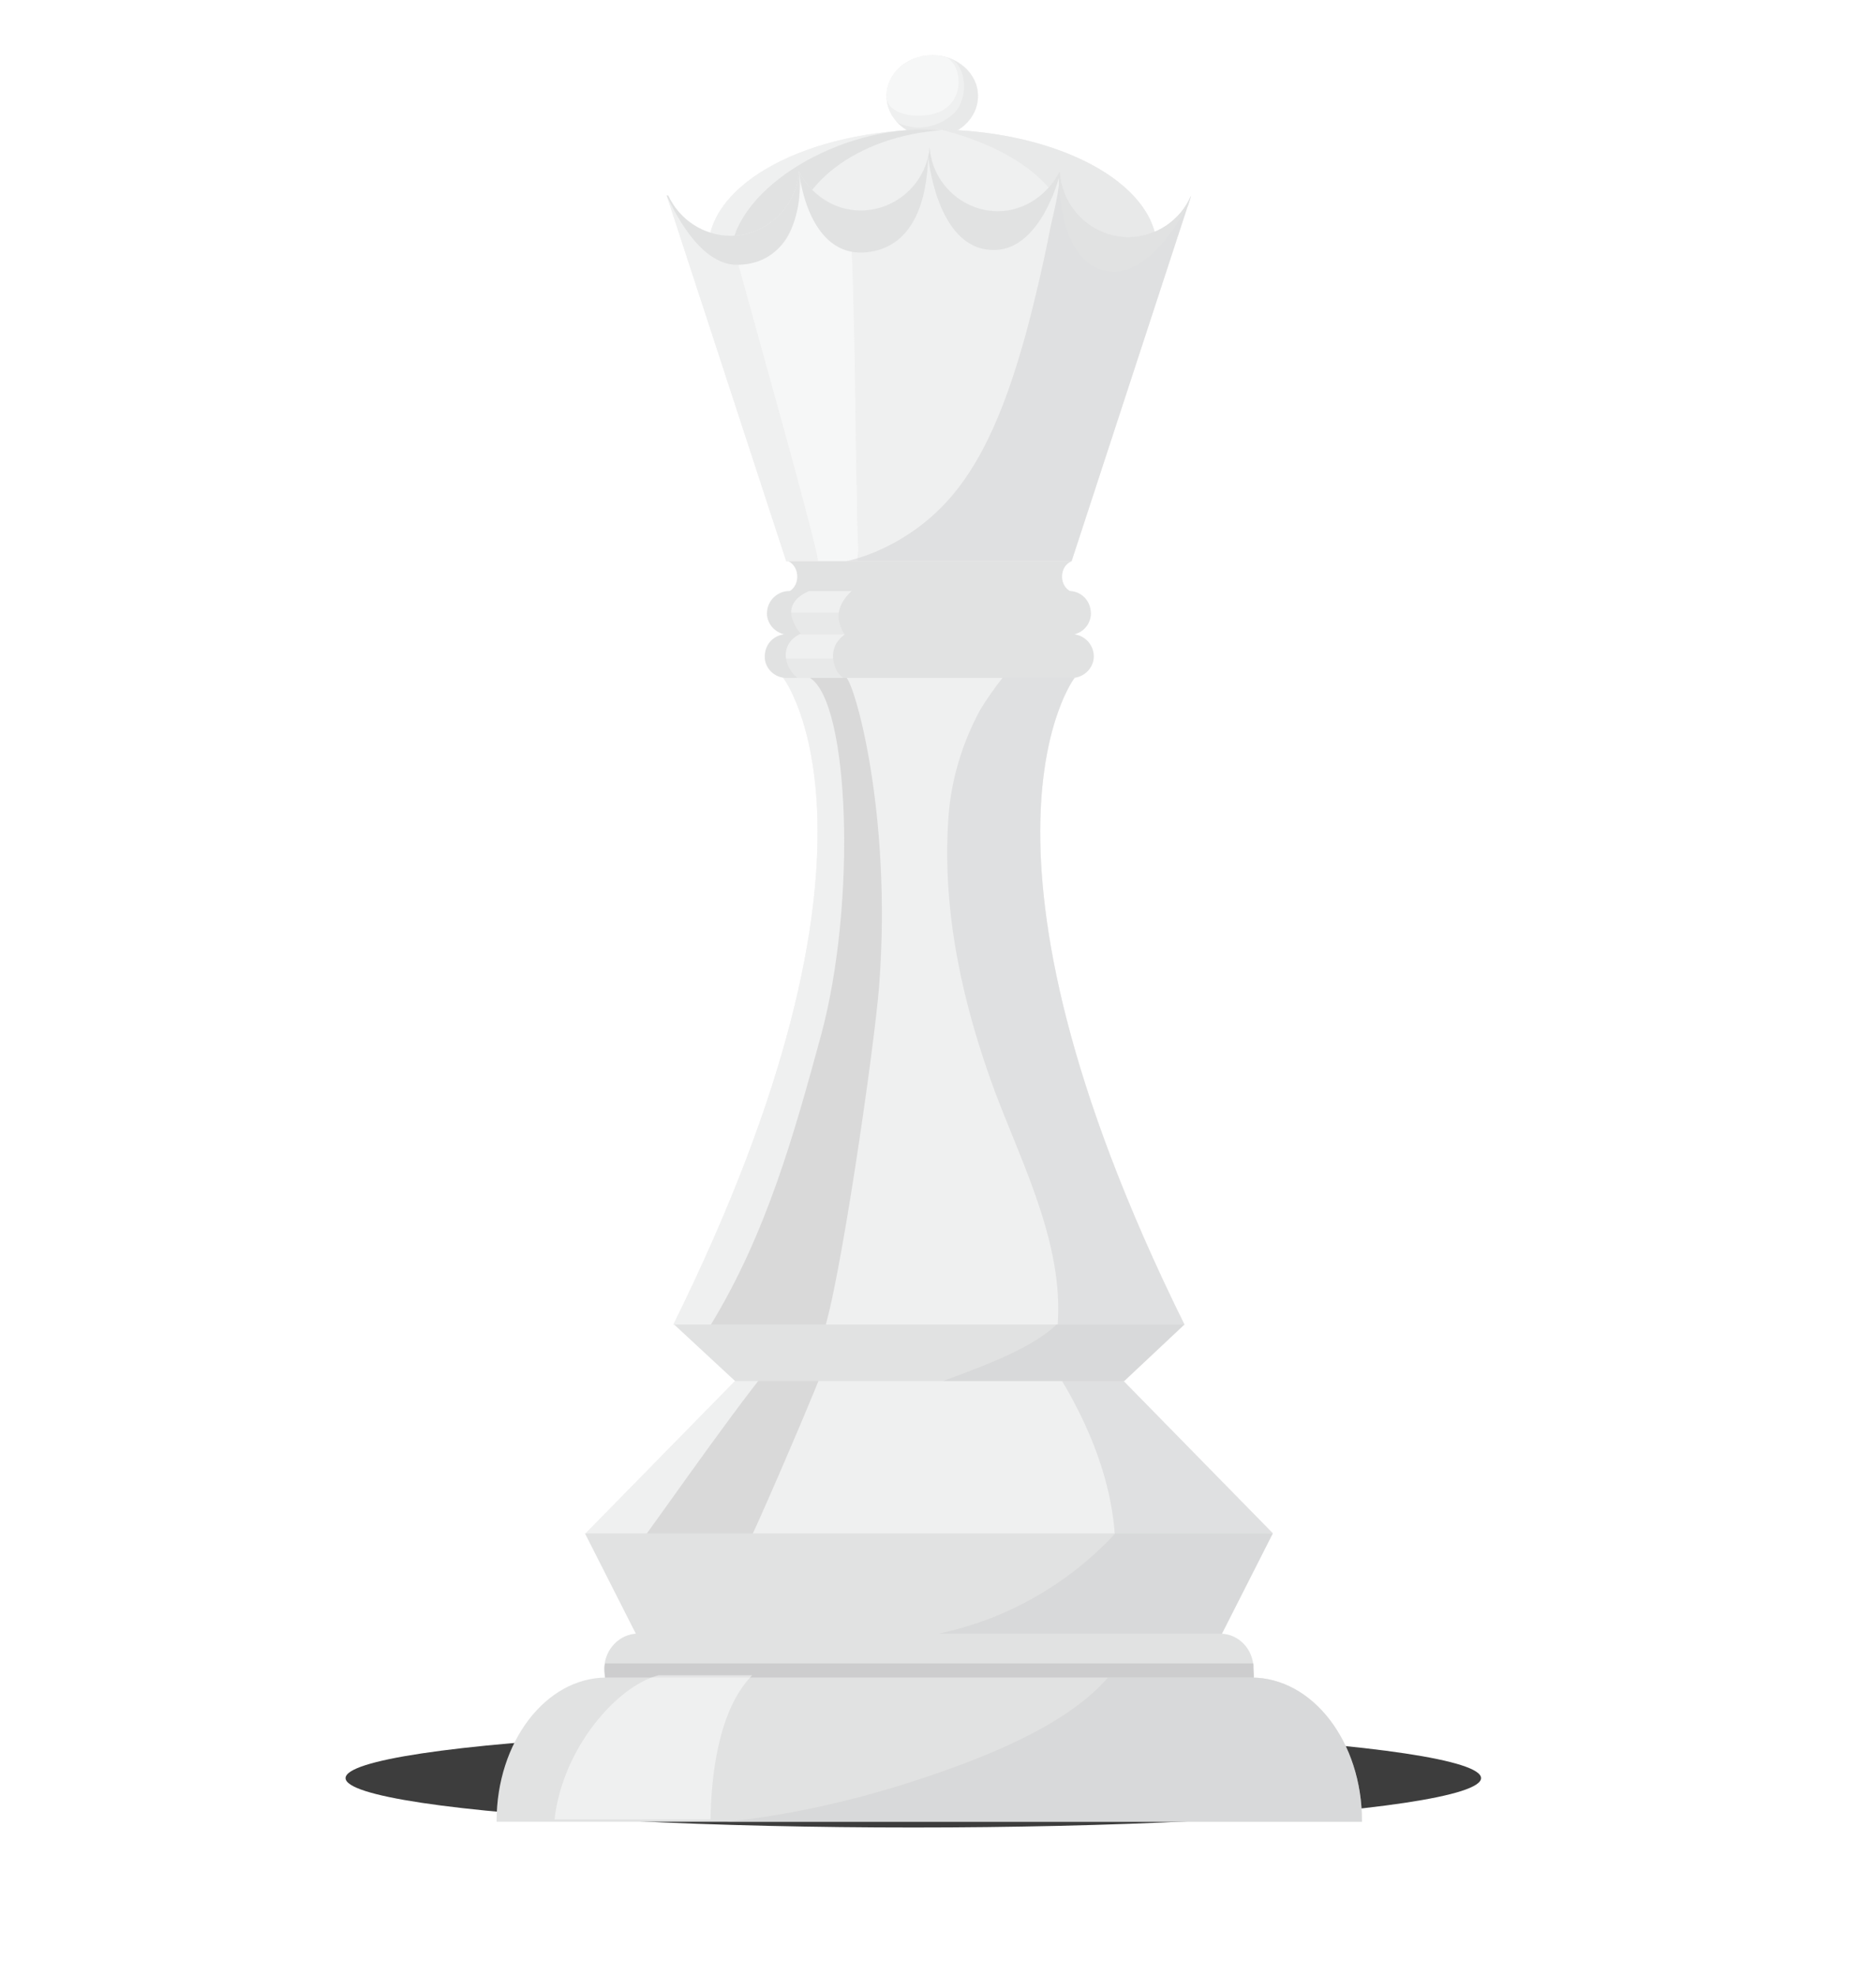 <svg width="38" height="40" viewBox="0 0 38 40" fill="none" xmlns="http://www.w3.org/2000/svg">
<g filter="url(#filter0_f_1_1027)">
<ellipse cx="18.5" cy="36" rx="11.5" ry="1" fill="#3D3D3D"/>
</g>
<path d="M25.782 31.044L18.966 31.676L11.864 31.044L14.889 27.96L16.333 27.358L17.597 27.885L18.816 27.9L20.049 27.885L20.696 27.253L22.758 27.96L25.782 31.044Z" fill="url(#paint0_linear_1_1027)"/>
<path style="mix-blend-mode:screen" opacity="0.5" d="M25.782 31.044L18.966 31.676L11.864 31.044L14.889 27.96L16.333 27.358L17.597 27.885L18.816 27.9L20.049 27.885L20.696 27.253L22.758 27.96L25.782 31.044Z" fill="url(#paint1_linear_1_1027)"/>
<path style="mix-blend-mode:screen" opacity="0.5" d="M16.664 27.749C16.243 28.803 15.25 31.09 15.114 31.33L13.023 31.15C13.143 31.014 14.678 28.803 15.536 27.734C15.912 27.734 16.303 27.749 16.664 27.749Z" fill="url(#paint2_linear_1_1027)"/>
<g style="mix-blend-mode:multiply" opacity="0.5">
<path d="M21.163 27.419L22.758 27.96L25.782 31.045L22.592 31.346C22.577 29.991 21.976 28.592 21.163 27.419Z" fill="#D0D0D1"/>
</g>
<path d="M25.782 31.045L24.744 33.091L20.049 33.332H17.597L12.887 33.091L11.849 31.045H11.864H25.782Z" fill="url(#paint3_linear_1_1027)"/>
<g style="mix-blend-mode:multiply" opacity="0.5">
<path d="M25.782 31.045L24.744 33.091L20.049 33.332H17.597H17.477C17.637 33.312 17.797 33.286 17.958 33.256C18.665 33.166 19.357 33.031 20.034 32.775C20.982 32.414 21.885 31.812 22.592 31.045H25.782Z" fill="#D0D0D1"/>
</g>
<path d="M25.391 34.038L12.271 34.053C12.256 33.993 12.241 33.843 12.241 33.783C12.241 33.392 12.557 33.075 12.918 33.075H24.714C25.09 33.075 25.391 33.392 25.391 33.783C25.391 33.843 25.406 33.978 25.391 34.038Z" fill="url(#paint4_linear_1_1027)"/>
<g style="mix-blend-mode:multiply" opacity="0.5">
<path d="M25.391 33.783C25.391 33.843 25.406 33.978 25.391 34.039L12.271 34.054C12.256 33.993 12.241 33.843 12.241 33.783C12.241 33.753 12.246 33.718 12.256 33.678H25.391C25.391 33.718 25.391 33.753 25.391 33.783Z" fill="#B9B8B9"/>
</g>
<path d="M27.588 36.883H10.059C10.059 36.883 10.059 36.877 10.059 36.867C10.059 35.273 11.052 33.964 12.286 33.964H25.346C26.595 33.964 27.588 35.273 27.588 36.867C27.588 36.877 27.588 36.883 27.588 36.883Z" fill="url(#paint5_linear_1_1027)"/>
<g style="mix-blend-mode:multiply" opacity="0.5">
<path d="M27.587 36.867C27.587 36.877 27.587 36.883 27.587 36.883H14.708C15.912 36.762 17.115 36.491 18.244 36.145C19.282 35.814 21.464 35.107 22.442 33.964H25.346C26.594 33.964 27.587 35.273 27.587 36.867Z" fill="#D0D0D1"/>
</g>
<path d="M19.809 1.945C19.809 2.397 19.403 2.773 18.891 2.773C18.364 2.773 17.958 2.397 17.958 1.945C17.958 1.494 18.364 1.118 18.891 1.118C19.403 1.118 19.809 1.494 19.809 1.945Z" fill="url(#paint6_linear_1_1027)"/>
<path style="mix-blend-mode:screen" opacity="0.5" d="M19.809 1.945C19.809 2.397 19.403 2.773 18.891 2.773C18.364 2.773 17.958 2.397 17.958 1.945C17.958 1.494 18.364 1.118 18.891 1.118C19.403 1.118 19.809 1.494 19.809 1.945Z" fill="url(#paint7_linear_1_1027)"/>
<path style="mix-blend-mode:screen" opacity="0.5" d="M17.958 1.99C17.958 1.97 17.958 1.955 17.958 1.945C17.958 1.494 18.364 1.118 18.891 1.118C18.991 1.118 19.087 1.133 19.177 1.163C19.493 1.343 19.538 2.005 19.072 2.246C18.71 2.427 18.018 2.367 17.958 1.99Z" fill="url(#paint8_linear_1_1027)"/>
<path style="mix-blend-mode:multiply" opacity="0.5" d="M19.809 1.945C19.809 2.396 19.402 2.773 18.891 2.773C18.59 2.773 18.334 2.652 18.154 2.457C18.214 2.517 18.349 2.547 18.424 2.562C18.515 2.582 18.605 2.587 18.695 2.577C18.921 2.562 19.132 2.457 19.297 2.321C19.628 2.02 19.583 1.403 19.297 1.208C19.287 1.208 19.282 1.208 19.282 1.208C19.598 1.343 19.809 1.614 19.809 1.945Z" fill="url(#paint9_linear_1_1027)"/>
<path d="M23.435 5.045C23.435 6.384 21.404 7.482 18.891 7.482C16.378 7.482 14.347 6.384 14.347 5.045C14.347 3.705 16.378 2.622 18.891 2.622C21.404 2.622 23.435 3.705 23.435 5.045Z" fill="url(#paint10_linear_1_1027)"/>
<path style="mix-blend-mode:screen" opacity="0.5" d="M23.435 5.045C23.435 6.384 21.404 7.482 18.891 7.482C16.378 7.482 14.347 6.384 14.347 5.045C14.347 3.705 16.378 2.622 18.891 2.622C21.404 2.622 23.435 3.705 23.435 5.045Z" fill="url(#paint11_linear_1_1027)"/>
<g style="mix-blend-mode:screen">
<path d="M19.071 7.347C18.951 7.357 18.826 7.362 18.695 7.362C16.814 7.362 14.798 6.534 14.798 5.225C14.798 3.916 16.814 2.622 18.695 2.622C18.826 2.622 18.951 2.627 19.071 2.637C17.356 2.758 16.032 3.766 16.032 4.984C16.032 6.218 17.356 7.226 19.071 7.347Z" fill="url(#paint12_linear_1_1027)"/>
</g>
<g style="mix-blend-mode:multiply" opacity="0.5">
<path d="M23.435 5.045C23.435 6.384 21.404 7.482 18.891 7.482C18.199 7.482 17.537 7.392 16.95 7.241C17 7.241 17.055 7.241 17.116 7.241C19.628 7.241 21.659 6.158 21.659 4.819C21.659 3.841 20.591 3.013 19.056 2.622C21.494 2.667 23.435 3.736 23.435 5.045Z" fill="url(#paint13_linear_1_1027)"/>
</g>
<path d="M24.127 3.961L21.705 11.364H15.927L13.505 3.961H13.535C13.76 4.443 14.242 4.774 14.799 4.774C15.521 4.774 16.138 4.187 16.183 3.465C16.408 3.931 16.89 4.262 17.432 4.262C18.169 4.262 18.771 3.69 18.831 2.983C18.876 3.69 19.478 4.277 20.215 4.277C20.757 4.277 21.238 3.931 21.464 3.465C21.494 4.202 22.111 4.804 22.848 4.804C23.42 4.804 23.916 4.458 24.127 3.961Z" fill="url(#paint14_linear_1_1027)"/>
<path style="mix-blend-mode:screen" opacity="0.5" d="M24.127 3.961L21.705 11.364H15.927L13.505 3.961H13.535C13.76 4.443 14.242 4.774 14.799 4.774C15.521 4.774 16.138 4.187 16.183 3.465C16.408 3.931 16.89 4.262 17.432 4.262C18.169 4.262 18.771 3.69 18.831 2.983C18.876 3.69 19.478 4.277 20.215 4.277C20.757 4.277 21.238 3.931 21.464 3.465C21.494 4.202 22.111 4.804 22.848 4.804C23.42 4.804 23.916 4.458 24.127 3.961Z" fill="url(#paint15_linear_1_1027)"/>
<path style="mix-blend-mode:screen" opacity="0.5" d="M17.371 11.364H16.574C16.483 10.792 15.355 6.82 14.949 5.33C15.445 5.33 15.942 5.06 16.062 4.518C16.072 4.478 16.082 4.443 16.092 4.413C16.152 4.262 16.198 4.082 16.198 3.901C16.218 3.801 16.223 3.705 16.213 3.615C16.233 3.726 16.258 3.831 16.288 3.931C16.363 4.142 16.453 4.337 16.544 4.533C16.604 4.653 16.784 4.999 17.251 5.075C17.326 6.534 17.341 10.582 17.386 11.138C17.371 11.229 17.371 11.304 17.371 11.364Z" fill="url(#paint16_linear_1_1027)"/>
<g style="mix-blend-mode:multiply" opacity="0.5">
<path d="M24.127 3.961L21.705 11.364H17.131C17.838 11.213 18.53 10.792 18.981 10.356C19.944 9.453 20.441 7.979 20.787 6.73C20.977 6.018 21.143 5.3 21.283 4.578C21.358 4.232 21.464 3.856 21.464 3.48C21.509 4.217 22.126 4.804 22.848 4.804C23.42 4.804 23.916 4.458 24.127 3.961Z" fill="#D0D0D1"/>
</g>
<path style="mix-blend-mode:multiply" d="M16.183 3.465C16.408 3.931 16.89 4.262 17.431 4.262C18.169 4.262 18.77 3.69 18.831 2.983C18.876 3.69 19.478 4.277 20.215 4.277C20.757 4.277 21.238 3.931 21.464 3.465C21.494 4.202 22.111 4.804 22.848 4.804C23.42 4.804 23.916 4.458 24.127 3.961L24.067 4.157C23.796 4.653 23.119 5.707 22.321 5.466C21.419 5.195 21.449 3.6 21.449 3.6C21.449 3.6 21.058 5.12 20.079 5.06C18.966 5.015 18.801 3.164 18.801 3.164C18.785 3.69 18.68 4.969 17.582 5.105C16.348 5.255 16.183 3.465 16.183 3.465Z" fill="url(#paint17_linear_1_1027)"/>
<path style="mix-blend-mode:multiply" d="M13.505 3.961H13.535C13.76 4.443 14.242 4.774 14.799 4.774C15.521 4.774 16.138 4.187 16.183 3.465C16.273 4.353 15.957 5.331 14.964 5.361C14.257 5.391 13.745 4.473 13.505 3.961Z" fill="url(#paint18_linear_1_1027)"/>
<path d="M21.704 11.981V11.996H15.942C16.213 11.891 16.213 11.485 15.972 11.364H21.704C21.449 11.47 21.449 11.876 21.704 11.981Z" fill="url(#paint19_linear_1_1027)"/>
<path d="M23.992 26.817L19.357 27.208H18.424L13.64 26.817C18.455 17.082 15.867 13.726 15.867 13.726H18.816H21.765C21.765 13.726 19.177 17.082 23.992 26.817Z" fill="url(#paint20_linear_1_1027)"/>
<path style="mix-blend-mode:screen" opacity="0.5" d="M23.992 26.817L19.357 27.208H18.424L13.64 26.817C18.455 17.082 15.867 13.726 15.867 13.726H18.816H21.765C21.765 13.726 19.177 17.082 23.992 26.817Z" fill="url(#paint21_linear_1_1027)"/>
<path style="mix-blend-mode:screen" opacity="0.5" d="M16.634 20.949C17.356 18.27 17.206 14.223 16.408 13.726L17.115 13.696C17.281 13.696 18.078 16.42 17.808 19.956C17.717 21.159 16.995 26.155 16.664 27.012L14.392 26.832C15.521 24.981 16.077 22.995 16.634 20.949Z" fill="url(#paint22_linear_1_1027)"/>
<g style="mix-blend-mode:multiply" opacity="0.5">
<path d="M21.765 13.726C21.765 13.726 19.177 17.082 23.991 26.817L21.404 27.027C21.614 25.327 20.741 23.657 20.155 22.107C19.508 20.362 19.086 18.496 19.207 16.615C19.252 15.833 19.478 15.065 19.854 14.373C19.989 14.148 20.14 13.937 20.305 13.726H21.765Z" fill="#D0D0D1"/>
</g>
<path d="M21.659 12.854H15.987C15.746 12.854 15.536 12.658 15.536 12.417C15.536 12.162 15.746 11.966 15.987 11.966H21.659C21.9 11.966 22.096 12.162 22.096 12.417C22.096 12.658 21.9 12.854 21.659 12.854Z" fill="url(#paint23_linear_1_1027)"/>
<path style="mix-blend-mode:screen" opacity="0.5" d="M17.116 12.854H16.243C16.163 12.774 16.102 12.678 16.062 12.568C15.942 12.267 16.138 12.071 16.393 11.966H17.251C17.04 12.162 16.905 12.417 17.04 12.718C17.06 12.768 17.085 12.814 17.116 12.854Z" fill="url(#paint24_linear_1_1027)"/>
<path style="mix-blend-mode:multiply" opacity="0.5" d="M22.096 12.402C22.096 12.412 22.096 12.418 22.096 12.418C22.096 12.658 21.9 12.854 21.659 12.854H15.987C15.746 12.854 15.536 12.658 15.536 12.418C15.536 12.418 15.536 12.412 15.536 12.402H22.096Z" fill="url(#paint25_linear_1_1027)"/>
<path d="M21.705 13.726H15.942C15.686 13.726 15.491 13.531 15.491 13.29C15.491 13.034 15.686 12.839 15.942 12.839H21.705C21.945 12.839 22.156 13.034 22.156 13.29C22.156 13.531 21.945 13.726 21.705 13.726Z" fill="url(#paint26_linear_1_1027)"/>
<path style="mix-blend-mode:screen" opacity="0.5" d="M17.085 13.726H16.152C15.867 13.486 15.791 13.049 16.198 12.839H17.116C17.04 12.899 16.965 12.974 16.92 13.064C16.86 13.2 16.86 13.335 16.905 13.471C16.935 13.576 16.995 13.666 17.085 13.726Z" fill="url(#paint27_linear_1_1027)"/>
<path style="mix-blend-mode:multiply" opacity="0.5" d="M22.141 13.335C22.126 13.546 21.945 13.726 21.705 13.726H15.942C15.701 13.726 15.506 13.546 15.491 13.32C15.551 13.33 15.606 13.335 15.656 13.335H22.141Z" fill="url(#paint28_linear_1_1027)"/>
<path d="M22.773 27.96H14.889L13.655 26.816H23.991L22.773 27.96Z" fill="url(#paint29_linear_1_1027)"/>
<g style="mix-blend-mode:multiply" opacity="0.5">
<path d="M23.992 26.816L22.773 27.96H19.102C19.779 27.704 20.847 27.343 21.404 26.816H23.992Z" fill="#D0D0D1"/>
</g>
<g style="mix-blend-mode:screen" opacity="0.5">
<path d="M15.235 33.918C14.558 34.61 14.407 35.919 14.392 36.837H11.232C11.398 35.378 12.511 34.129 13.339 33.918H15.235Z" fill="url(#paint30_linear_1_1027)"/>
</g>
<defs>
<filter id="filter0_f_1_1027" x="3" y="31" width="31" height="10" filterUnits="userSpaceOnUse" color-interpolation-filters="sRGB">
<feFlood flood-opacity="0" result="BackgroundImageFix"/>
<feBlend mode="normal" in="SourceGraphic" in2="BackgroundImageFix" result="shape"/>
<feGaussianBlur stdDeviation="2" result="effect1_foregroundBlur_1_1027"/>
</filter>
<linearGradient id="paint0_linear_1_1027" x1="7974.18" y1="2002.82" x2="8992.95" y2="2002.82" gradientUnits="userSpaceOnUse">
<stop stop-color="#E1E2E2"/>
<stop offset="0.4" stop-color="#C3C2C2"/>
<stop offset="0.9" stop-color="#B9B7B8"/>
</linearGradient>
<linearGradient id="paint1_linear_1_1027" x1="7875.36" y1="2002.82" x2="8621.35" y2="2002.82" gradientUnits="userSpaceOnUse">
<stop stop-color="#FEFEFE"/>
<stop offset="0.9" stop-color="#C3C2C2"/>
</linearGradient>
<linearGradient id="paint2_linear_1_1027" x1="2092.86" y1="1722.91" x2="2092.86" y2="1640.2" gradientUnits="userSpaceOnUse">
<stop stop-color="#FEFEFE"/>
<stop offset="0.9" stop-color="#C3C2C2"/>
</linearGradient>
<linearGradient id="paint3_linear_1_1027" x1="7857.38" y1="1110.06" x2="9147.55" y2="1110.06" gradientUnits="userSpaceOnUse">
<stop stop-color="#E1E2E2"/>
<stop offset="0.2" stop-color="#C3C2C2"/>
<stop offset="0.9" stop-color="#B9B7B8"/>
</linearGradient>
<linearGradient id="paint4_linear_1_1027" x1="7276.23" y1="507.699" x2="8176.17" y2="507.699" gradientUnits="userSpaceOnUse">
<stop stop-color="#E1E2E2"/>
<stop offset="0.4" stop-color="#C3C2C2"/>
<stop offset="0.9" stop-color="#B9B7B8"/>
</linearGradient>
<linearGradient id="paint5_linear_1_1027" x1="9671.92" y1="1467.75" x2="11714" y2="1467.75" gradientUnits="userSpaceOnUse">
<stop stop-color="#E1E2E2"/>
<stop offset="0.4" stop-color="#C3C2C2"/>
<stop offset="0.9" stop-color="#B9B7B8"/>
</linearGradient>
<linearGradient id="paint6_linear_1_1027" x1="1146.69" y1="442.858" x2="1163.37" y2="466.358" gradientUnits="userSpaceOnUse">
<stop stop-color="#E1E2E2"/>
<stop offset="0.4" stop-color="#C3C2C2"/>
<stop offset="0.9" stop-color="#B9B7B8"/>
</linearGradient>
<linearGradient id="paint7_linear_1_1027" x1="1146.69" y1="442.858" x2="1163.37" y2="466.358" gradientUnits="userSpaceOnUse">
<stop stop-color="#FEFEFE"/>
<stop offset="0.9" stop-color="#C3C2C2"/>
</linearGradient>
<linearGradient id="paint8_linear_1_1027" x1="905.729" y1="330.03" x2="918.869" y2="349.688" gradientUnits="userSpaceOnUse">
<stop stop-color="#FEFEFE"/>
<stop offset="0.9" stop-color="#C3C2C2"/>
</linearGradient>
<linearGradient id="paint9_linear_1_1027" x1="1021.96" y1="411.655" x2="1053.75" y2="453.612" gradientUnits="userSpaceOnUse">
<stop stop-color="#E1E2E2"/>
<stop offset="0.4" stop-color="#C3C2C2"/>
<stop offset="0.9" stop-color="#B9B7B8"/>
</linearGradient>
<linearGradient id="paint10_linear_1_1027" x1="5635.2" y1="1365.34" x2="5635.2" y2="1468.37" gradientUnits="userSpaceOnUse">
<stop stop-color="#E1E2E2"/>
<stop offset="0.4" stop-color="#C3C2C2"/>
<stop offset="0.9" stop-color="#B9B7B8"/>
</linearGradient>
<linearGradient id="paint11_linear_1_1027" x1="5350.75" y1="1377.49" x2="5773.33" y2="1377.49" gradientUnits="userSpaceOnUse">
<stop stop-color="#FEFEFE"/>
<stop offset="0.9" stop-color="#C3C2C2"/>
</linearGradient>
<linearGradient id="paint12_linear_1_1027" x1="2640.19" y1="1332.06" x2="2640.19" y2="1430.17" gradientUnits="userSpaceOnUse">
<stop stop-color="#E1E2E2"/>
<stop offset="0.4" stop-color="#C3C2C2"/>
<stop offset="0.9" stop-color="#B9B7B8"/>
</linearGradient>
<linearGradient id="paint13_linear_1_1027" x1="4106.32" y1="1365.34" x2="4106.32" y2="1468.37" gradientUnits="userSpaceOnUse">
<stop stop-color="#E1E2E2"/>
<stop offset="0.4" stop-color="#C3C2C2"/>
<stop offset="0.9" stop-color="#B9B7B8"/>
</linearGradient>
<linearGradient id="paint14_linear_1_1027" x1="6202.23" y1="2394" x2="6810.9" y2="2394" gradientUnits="userSpaceOnUse">
<stop stop-color="#E1E2E2"/>
<stop offset="0.4" stop-color="#C3C2C2"/>
<stop offset="0.9" stop-color="#B9B7B8"/>
</linearGradient>
<linearGradient id="paint15_linear_1_1027" x1="6200.1" y1="2394" x2="6538.96" y2="2394" gradientUnits="userSpaceOnUse">
<stop stop-color="#FEFEFE"/>
<stop offset="0.9" stop-color="#C3C2C2"/>
</linearGradient>
<linearGradient id="paint16_linear_1_1027" x1="1651.72" y1="2158.55" x2="1919.34" y2="2595.85" gradientUnits="userSpaceOnUse">
<stop stop-color="#FEFEFE"/>
<stop offset="0.9" stop-color="#C3C2C2"/>
</linearGradient>
<linearGradient id="paint17_linear_1_1027" x1="4577.05" y1="721.331" x2="5137.92" y2="721.331" gradientUnits="userSpaceOnUse">
<stop stop-color="#E1E2E2"/>
<stop offset="0.4" stop-color="#C3C2C2"/>
<stop offset="0.9" stop-color="#B9B7B8"/>
</linearGradient>
<linearGradient id="paint18_linear_1_1027" x1="1559.51" y1="550.616" x2="1749.9" y2="550.616" gradientUnits="userSpaceOnUse">
<stop stop-color="#E1E2E2"/>
<stop offset="0.4" stop-color="#C3C2C2"/>
<stop offset="0.9" stop-color="#B9B7B8"/>
</linearGradient>
<linearGradient id="paint19_linear_1_1027" x1="3383.65" y1="226.856" x2="3625.11" y2="226.856" gradientUnits="userSpaceOnUse">
<stop stop-color="#E1E2E2"/>
<stop offset="0.6" stop-color="#B9B7B8"/>
</linearGradient>
<linearGradient id="paint20_linear_1_1027" x1="6052.85" y1="4822.53" x2="6765.05" y2="4822.53" gradientUnits="userSpaceOnUse">
<stop stop-color="#E1E2E2"/>
<stop offset="0.4" stop-color="#C3C2C2"/>
<stop offset="0.9" stop-color="#B9B7B8"/>
</linearGradient>
<linearGradient id="paint21_linear_1_1027" x1="6039.4" y1="4822.53" x2="6386.18" y2="4822.53" gradientUnits="userSpaceOnUse">
<stop stop-color="#FEFEFE"/>
<stop offset="0.9" stop-color="#C3C2C2"/>
</linearGradient>
<linearGradient id="paint22_linear_1_1027" x1="1544.45" y1="6115.02" x2="1544.45" y2="4593.02" gradientUnits="userSpaceOnUse">
<stop stop-color="#FEFEFE"/>
<stop offset="0.9" stop-color="#C3C2C2"/>
</linearGradient>
<linearGradient id="paint23_linear_1_1027" x1="3870.27" y1="318.23" x2="4156.29" y2="318.23" gradientUnits="userSpaceOnUse">
<stop stop-color="#E1E2E2"/>
<stop offset="0.2" stop-color="#C3C2C2"/>
<stop offset="0.9" stop-color="#B9B7B8"/>
</linearGradient>
<linearGradient id="paint24_linear_1_1027" x1="747.137" y1="317.165" x2="747.137" y2="323.557" gradientUnits="userSpaceOnUse">
<stop stop-color="#FEFEFE"/>
<stop offset="0.9" stop-color="#C3C2C2"/>
</linearGradient>
<linearGradient id="paint25_linear_1_1027" x1="3870.27" y1="169.439" x2="4156.29" y2="169.439" gradientUnits="userSpaceOnUse">
<stop stop-color="#E1E2E2"/>
<stop offset="0.2" stop-color="#C3C2C2"/>
<stop offset="0.9" stop-color="#B9B7B8"/>
</linearGradient>
<linearGradient id="paint26_linear_1_1027" x1="3930.11" y1="324.253" x2="4225.39" y2="324.253" gradientUnits="userSpaceOnUse">
<stop stop-color="#E1E2E2"/>
<stop offset="0.2" stop-color="#C3C2C2"/>
<stop offset="0.9" stop-color="#B9B7B8"/>
</linearGradient>
<linearGradient id="paint27_linear_1_1027" x1="731.024" y1="323.188" x2="731.024" y2="330.645" gradientUnits="userSpaceOnUse">
<stop stop-color="#FEFEFE"/>
<stop offset="0.9" stop-color="#C3C2C2"/>
</linearGradient>
<linearGradient id="paint28_linear_1_1027" x1="3921.27" y1="157.132" x2="4215.89" y2="157.132" gradientUnits="userSpaceOnUse">
<stop stop-color="#E1E2E2"/>
<stop offset="0.2" stop-color="#C3C2C2"/>
<stop offset="0.9" stop-color="#B9B7B8"/>
</linearGradient>
<linearGradient id="paint29_linear_1_1027" x1="5958.3" y1="534.189" x2="6668.43" y2="534.189" gradientUnits="userSpaceOnUse">
<stop stop-color="#E1E2E2"/>
<stop offset="0.2" stop-color="#C3C2C2"/>
<stop offset="0.9" stop-color="#B9B7B8"/>
</linearGradient>
<linearGradient id="paint30_linear_1_1027" x1="2271.32" y1="1527.55" x2="2273.23" y2="1426.52" gradientUnits="userSpaceOnUse">
<stop offset="0.1" stop-color="#FEFEFE"/>
<stop offset="0.7" stop-color="#FEFEFE"/>
</linearGradient>
</defs>
</svg>
